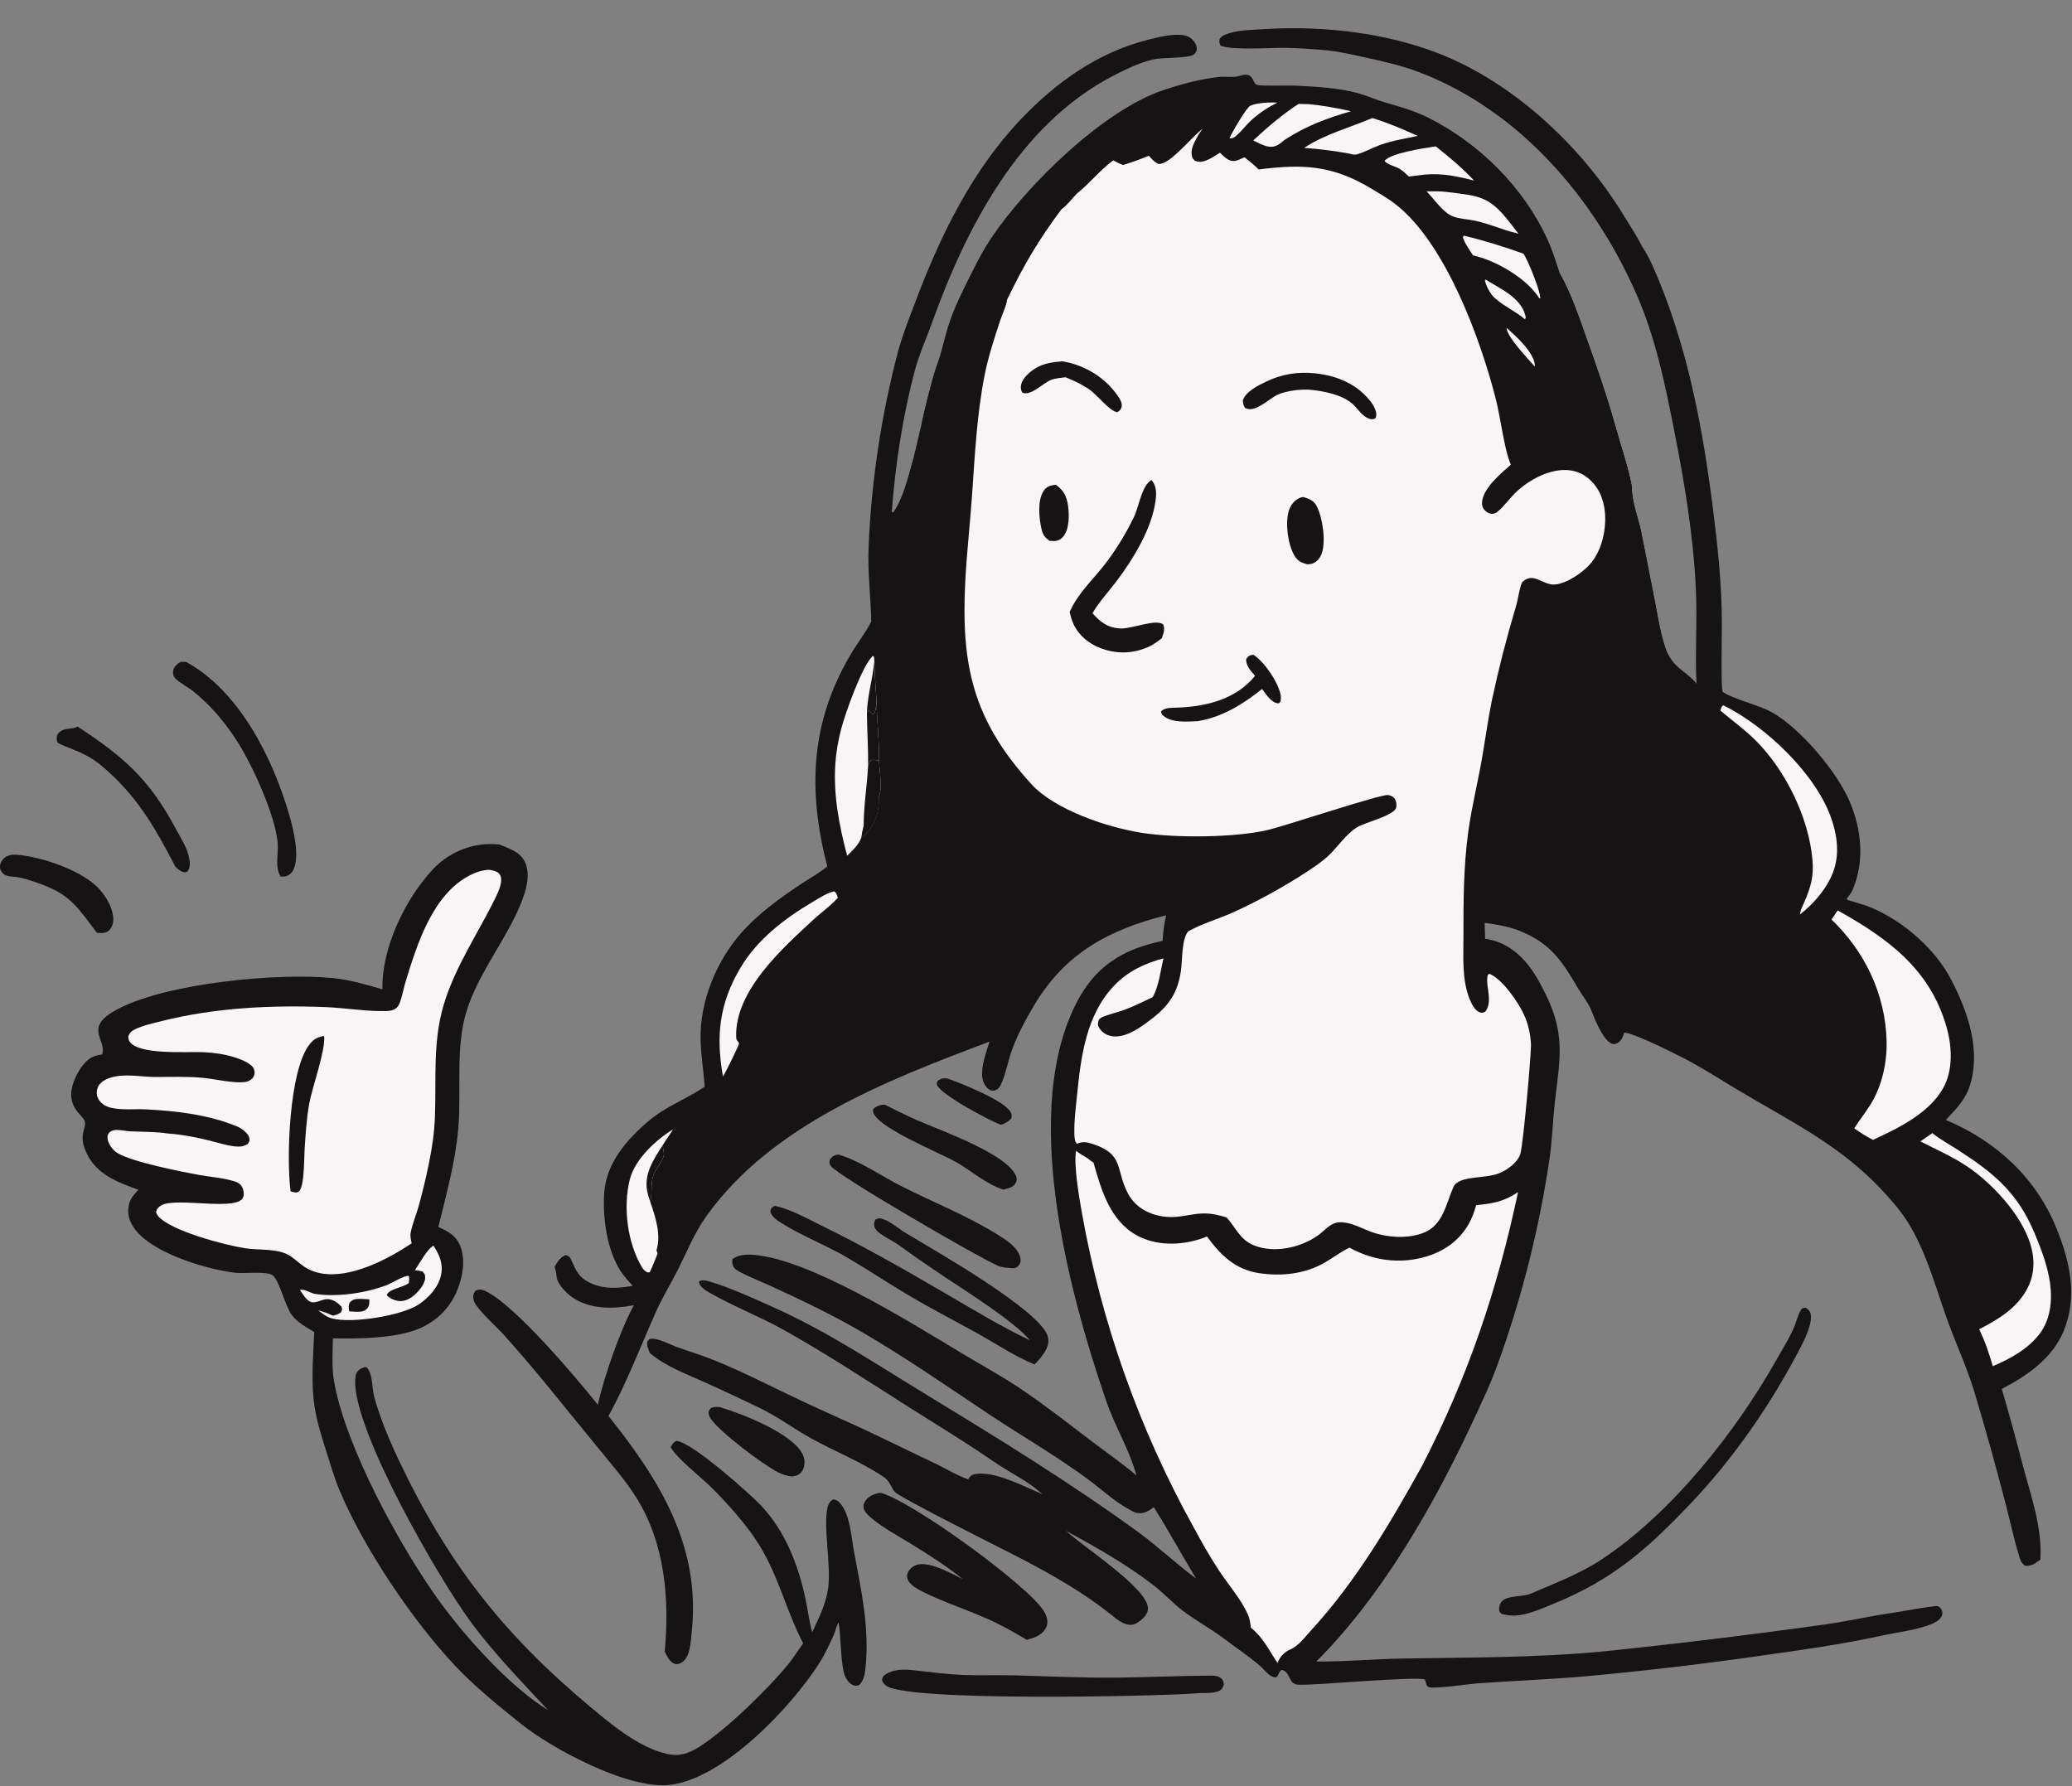 <svg width="116" height="100" viewBox="0 0 116 100" fill="none" xmlns="http://www.w3.org/2000/svg">
<rect x="0" y="0" width="116" height="100" fill="#808080" stroke="none"/>
<g clip-path="url(#clip0_0_342)">
<path d="M91.935 13.806C91.653 13.226 91.292 12.706 90.961 12.156C88.516 8.102 84.459 4.326 79.939 2.768C76.975 1.746 73.716 1.434 70.604 1.64C69.964 1.683 69.139 1.688 68.549 1.96C68.402 2.028 68.363 2.07 68.275 2.2C68.264 2.376 68.26 2.408 68.34 2.562C69.028 2.831 71.19 2.658 72.053 2.678C72.786 2.702 73.517 2.747 74.247 2.813C74.999 2.882 75.764 3.074 76.504 3.232C77.511 3.447 78.532 3.69 79.494 4.059C85.069 6.195 89.256 11.091 91.611 16.459C92.688 18.916 93.211 21.479 93.728 24.097C94.296 26.977 94.786 29.892 94.936 32.826C95.029 34.648 94.892 36.474 94.977 38.29C94.683 37.891 94.181 37.603 93.825 37.245C93.551 36.969 93.362 36.653 93.237 36.288C92.952 35.452 92.822 34.571 92.654 33.707L91.876 29.759C91.712 28.955 91.357 28.133 91.358 27.315C91.27 26.56 90.665 24.72 90.436 23.879C89.975 22.208 89.408 20.585 88.824 18.953C88.385 17.728 87.975 16.471 87.335 15.335C87.123 14.704 86.928 14.051 86.652 13.444C85.315 10.502 82.831 8.028 79.953 6.585C79.149 6.182 78.37 5.978 77.514 5.726C77.008 5.577 76.526 5.354 76.017 5.214C74.91 4.911 73.67 4.856 72.527 4.795C72.096 4.773 70.659 4.834 70.375 4.752C70.134 4.682 70.181 4.201 69.78 4.183C69.574 4.174 69.348 4.277 69.139 4.297C68.841 4.325 68.542 4.278 68.24 4.31C67.22 4.416 66.118 4.715 65.146 5.04C61.78 6.163 57.546 10.306 55.531 13.272C54.968 14.102 54.513 15.036 54.069 15.934C53.688 16.706 53.308 17.529 53.057 18.352C52.845 19.047 52.707 19.783 52.444 20.46C52.1 21.546 51.833 22.674 51.582 23.785C51.425 24.432 51.272 25.081 51.123 25.73C50.854 26.681 50.587 27.861 50.026 28.676L49.952 28.698L49.924 28.677C50.121 26.015 50.542 23.282 51.227 20.703C51.455 19.847 51.845 18.998 52.144 18.162C54.057 12.817 57.027 7.002 62.284 4.263C62.985 3.898 63.795 3.504 64.567 3.325C65.072 3.208 66.509 3.271 66.822 3.06C66.928 2.987 66.997 2.876 67 2.744C67.005 2.547 66.891 2.344 66.753 2.211C66.519 1.983 66.207 1.946 65.894 1.948C65.342 1.953 64.784 2.097 64.253 2.231C61.472 2.935 59.157 4.585 57.2 6.628C54.421 9.531 52.638 13.201 51.237 16.925C50.898 17.828 50.529 18.744 50.276 19.675C50.04 20.573 49.829 21.477 49.642 22.386C49.455 23.295 49.293 24.208 49.155 25.126C49.017 26.044 48.904 26.965 48.816 27.889C48.728 28.813 48.665 29.738 48.627 30.666C48.573 32.044 48.747 33.422 48.777 34.801C48.458 35.428 48.001 36.005 47.641 36.613C45.352 40.47 45.222 44.271 46.314 48.5C45.899 48.868 45.377 49.141 44.914 49.448C43.688 50.263 42.448 51.147 41.474 52.26C40.1 53.83 39.193 56.045 39.222 58.145C39.234 59.04 39.392 59.947 39.451 60.844C38.413 61.546 37.251 61.95 36.279 62.786C35.063 63.832 33.935 65.128 33.826 66.802C33.736 68.18 33.974 69.939 34.722 71.129C34.916 71.438 35.18 71.716 35.419 71.991C34.66 72.121 33.887 72.188 33.157 71.878C32.403 71.558 32.271 71.176 31.962 70.504C31.895 70.358 31.825 70.318 31.68 70.268C31.364 70.368 31.21 70.658 31.046 70.924C31.088 71.054 31.13 71.181 31.145 71.318C31.151 71.374 31.155 71.432 31.162 71.489C31.211 71.893 31.68 72.37 31.997 72.599C33.008 73.329 34.324 73.287 35.487 73.076C34.74 74.426 33.805 77.107 33.471 78.647C32.256 77.13 28.816 73.042 27.15 72.266C26.959 72.176 26.835 72.182 26.639 72.246C26.547 72.368 26.506 72.412 26.495 72.57C26.482 72.751 26.567 72.953 26.673 73.096C27.102 73.679 27.731 74.215 28.225 74.754C29.03 75.653 29.816 76.569 30.581 77.503L33.563 81.16C34.27 82.03 35.029 82.894 35.624 83.845C37.23 86.415 37.487 89.518 37.215 92.462C37.235 92.506 37.254 92.55 37.276 92.594C37.393 92.824 37.542 93.092 37.809 93.161C37.944 93.195 38.109 93.124 38.215 93.042C38.656 92.701 38.661 91.953 38.718 91.444C39.262 86.597 36.954 82.896 34.065 79.274C35.114 77.373 35.874 75.331 36.764 73.356C37.113 72.582 37.562 71.859 37.943 71.101C38.446 70.102 38.87 69.042 39.521 68.123C43.176 62.972 49.703 60.464 55.396 58.317C55.217 58.91 54.921 59.677 54.991 60.31C55.017 60.548 55.161 60.873 55.376 60.999C55.463 61.051 55.558 61.077 55.657 61.055C55.832 61.017 55.938 60.915 56.016 60.758C56.294 60.202 56.41 59.484 56.617 58.889C56.929 57.992 57.411 57.094 57.898 56.278C59.638 53.36 62.078 52.053 65.288 51.243C65.175 51.721 65.113 52.185 65.088 52.675C64.824 52.728 64.562 52.798 64.303 52.871C62.549 53.367 61.278 54.297 60.394 55.907C57.053 61.992 59.797 72.213 61.929 78.434C62.404 79.821 63.209 81.128 63.6 82.525C63.608 82.551 63.614 82.577 63.621 82.602C62.821 81.928 61.948 81.324 61.115 80.69C59.806 79.695 58.509 78.674 57.144 77.756C56.08 77.041 54.943 76.422 53.843 75.762C50.969 74.037 45.371 70.519 42.228 70.257C41.826 70.224 41.328 70.233 41.003 70.503C40.974 70.669 41.005 70.869 41.121 71.005C41.322 71.242 42.675 71.779 43.059 71.956C44.785 72.75 46.494 73.557 48.141 74.51C50.649 75.961 53.004 77.606 55.413 79.208C56.782 80.118 58.198 80.957 59.56 81.875C60.1 82.238 60.643 82.608 61.158 83.007C61.853 83.545 62.483 84.113 63.261 84.535C63.4 84.61 63.528 84.686 63.688 84.709C64.061 84.761 64.303 84.588 64.595 84.383C65.42 85.686 66.163 87.059 66.965 88.38C65.825 87.537 64.8 86.558 63.65 85.723C59.83 82.951 55.823 80.493 51.796 78.042C48.939 76.304 46.343 74.55 43.267 73.174C42.138 72.669 41.01 72.145 39.824 71.778C39.593 71.706 39.352 71.622 39.129 71.741C39.169 72.125 39.689 72.354 39.999 72.525C41.244 73.217 42.579 73.735 43.825 74.429C46.148 75.722 48.381 77.186 50.621 78.614C52.305 79.687 53.998 80.7 55.642 81.835C56.504 82.43 57.508 82.898 58.292 83.592C58.314 83.611 58.335 83.63 58.357 83.65C57.348 83.237 55.701 82.335 54.589 82.528C54.362 82.567 54.327 82.647 54.199 82.82C53.59 82.615 52.99 82.243 52.41 81.962L49.13 80.386C47.797 79.74 46.437 79.16 45.097 78.533C43.421 77.751 41.742 76.87 40.032 76.174C39.321 75.884 38.578 75.661 37.856 75.4C37.474 75.261 36.808 74.89 36.42 74.96C36.317 74.978 36.303 75.033 36.242 75.109C36.197 75.345 36.3 75.538 36.383 75.755C37.294 76.529 38.53 76.964 39.61 77.457C40.579 77.897 41.542 78.348 42.5 78.81C43.529 79.306 44.417 79.973 45.408 80.526C46.714 81.253 48.163 81.817 49.402 82.644L49.506 82.715C49.786 82.901 49.885 83.248 50.081 83.511C50.32 83.831 56.32 86.816 57.186 87.268C58.901 88.163 60.668 89.173 62.179 90.38C62.483 90.623 62.818 90.919 63.219 90.966C63.519 91.002 63.765 90.805 63.976 90.617C64.146 90.464 64.279 90.258 64.267 90.02C64.216 88.904 60.666 86.613 59.763 85.776L59.693 85.71C61.361 86.621 63.037 87.57 64.549 88.728C65.155 89.191 65.659 89.768 66.273 90.221C66.996 90.756 67.79 91.188 68.507 91.727C69.172 92.226 69.887 92.711 70.52 93.245C70.709 93.403 70.861 93.612 71.053 93.76C71.143 93.829 71.228 93.876 71.34 93.901C71.438 93.923 71.415 93.908 71.52 93.85C71.581 93.711 71.622 93.582 71.751 93.492C72.259 93.574 72.102 94.295 72.681 94.32C73.758 94.366 79.377 93.818 79.781 94.039C79.789 94.071 79.796 94.103 79.804 94.135C79.829 94.232 79.868 94.404 79.97 94.449C80.27 94.579 82.206 94.281 82.666 94.249C84.719 94.102 86.779 94.025 88.829 93.844C92.093 93.545 95.346 93.162 98.59 92.696C100.85 92.377 103.119 92.063 105.351 91.573C106.247 91.376 107.305 91.266 108.149 90.92C108.36 90.834 108.675 90.65 108.731 90.409C108.763 90.273 108.734 90.142 108.642 90.035C108.63 90.021 108.516 89.93 108.489 89.922C108.323 89.871 106.322 90.248 106.03 90.288C104.781 90.46 103.554 90.746 102.305 90.928C98.111 91.517 93.907 92.029 89.694 92.463C85.978 92.816 82.238 92.793 78.512 92.856C76.905 92.883 75.297 93.035 73.69 93.024C77.326 89.403 80.232 84.345 82.394 79.718C82.896 78.645 83.412 77.563 83.821 76.451C84.162 75.514 84.479 74.57 84.771 73.617C85.064 72.665 85.333 71.706 85.577 70.74C85.822 69.774 86.042 68.802 86.237 67.825C86.432 66.848 86.603 65.867 86.749 64.881C86.899 63.839 86.929 62.782 87.045 61.736C87.303 59.421 87.661 58.018 86.595 55.794C86.316 55.212 86.007 54.616 85.613 54.103C84.995 53.298 84.166 52.69 83.144 52.56L83.118 51.667C83.813 51.765 84.49 51.871 85.142 52.142C86.853 52.852 87.473 53.844 88.371 55.375C88.598 55.762 88.906 56.116 89.073 56.533C89.269 57.023 89.712 58.196 90.219 58.422C90.35 58.48 90.434 58.459 90.557 58.394C90.756 58.288 90.837 58.09 90.909 57.891C90.917 57.867 90.925 57.843 90.933 57.819C91.371 57.768 94.157 59.174 94.721 59.487C95.581 59.965 96.41 60.495 97.253 60.999C100.768 63.102 103.581 64.356 106.256 67.652C107.607 69.317 108.228 71.636 108.925 73.634C109.422 75.062 110.074 76.428 110.52 77.878C111.157 80.001 111.752 82.135 112.306 84.281C112.547 85.201 112.744 86.147 113.021 87.056C113.097 87.305 113.153 87.52 113.375 87.662C113.739 87.704 113.953 87.515 114.23 87.316C114.342 85.538 113.708 83.769 113.254 82.071C112.883 80.628 112.488 79.192 112.069 77.761C113.476 77.028 114.887 76.066 115.523 74.543C116.333 72.605 115.891 70.639 115.129 68.765C113.972 65.919 111.752 63.89 108.939 62.701C109.468 62.135 110.008 61.597 110.259 60.846C110.929 58.839 110.179 56.677 109.261 54.892C108.368 53.155 106.638 51.641 104.853 50.853C104.393 50.65 103.901 50.533 103.423 50.381L103.388 50.308C103.547 50.123 103.664 49.951 103.756 49.725C104.395 48.154 104.207 46.394 103.546 44.858C102.835 43.203 100.834 40.838 99.298 39.937C98.649 39.556 97.837 39.361 97.135 39.073C96.918 38.984 96.621 38.878 96.444 38.724C96.337 38.632 96.401 35.343 96.398 34.832C96.387 32.661 96.163 30.56 95.89 28.411C95.341 24.079 94.539 19.77 92.879 15.716C92.606 15.062 92.333 14.395 91.935 13.806Z" fill="#151314"/>
<path d="M91.358 27.314L91.037 27.379C91.449 28.876 91.356 30.329 90.59 31.695C89.982 32.778 89.004 33.658 87.822 34.059C87.471 37.559 87.114 41.151 88.049 44.593C88.188 45.106 88.295 45.654 88.587 46.102C88.76 46.365 89.001 46.711 88.897 47.047C88.853 47.188 88.762 47.242 88.62 47.279C88.434 47.328 88.258 47.254 88.117 47.138C87.032 46.248 86.485 42.703 86.392 41.335C86.364 40.931 86.375 40.665 86.205 40.288C86.193 40.263 86.184 40.236 86.173 40.211C86.166 40.195 86.159 40.18 86.153 40.164L86.288 40.105C86.398 39.608 86.314 38.319 86.317 37.727C86.257 37.732 86.154 37.742 86.096 37.74C85.93 37.736 85.905 37.714 85.794 37.604L85.836 37.507C86.066 37.472 86.121 37.531 86.324 37.633C86.372 36.416 86.542 35.198 86.692 33.99C86.444 33.992 86.194 33.998 85.945 33.988C85.82 34.331 85.786 34.509 85.877 34.875L85.823 34.914C85.784 34.944 85.663 35.022 85.64 35.063C85.299 35.672 84.516 42.042 84.296 43.31C84.034 44.816 83.601 46.282 83.397 47.802C83.296 48.553 83.277 49.284 83.317 50.04C85.13 50.425 86.293 50.669 87.728 51.9C88.193 52.299 88.63 52.705 88.963 53.224C89.522 54.096 90.013 55.017 90.567 55.896C91.242 55.973 92.056 56.448 92.671 56.734C95.31 57.961 97.872 59.332 100.356 60.848C101.547 61.57 102.734 62.279 103.81 63.171C104.098 62.711 104.441 62.286 104.728 61.825C105.364 60.8 105.65 59.483 105.62 58.285C105.554 55.668 104.409 53.278 102.538 51.481C102.441 51.52 102.476 51.495 102.398 51.57C102.304 51.66 102.212 51.752 102.114 51.84C101.254 52.613 100.172 53.448 98.938 53.341C98.677 53.318 98.408 53.25 98.233 53.045C98.21 52.888 98.203 52.841 98.288 52.695C98.369 52.557 98.553 52.37 98.692 52.286C98.945 52.132 99.262 52.081 99.525 51.929C99.927 51.696 100.335 51.339 100.774 51.197C100.788 50.955 100.913 50.735 101.008 50.516C101.376 49.667 101.555 49.068 101.47 48.131C101.258 45.775 99.982 43.162 98.322 41.487C97.71 40.869 96.98 40.343 96.314 39.783C96.412 40.435 96.216 41.286 96.124 41.937C95.856 43.842 95.54 46.378 96.102 48.228C96.164 48.432 96.292 48.606 96.388 48.794C96.469 48.953 96.502 49.234 96.42 49.4C96.329 49.583 96.16 49.67 95.969 49.71C95.825 49.677 95.729 49.643 95.626 49.531C95.342 49.224 95.188 48.742 95.058 48.35C94.574 46.895 94.52 45.139 94.666 43.617C94.755 42.694 94.929 41.77 94.989 40.845C95.043 40.004 94.974 39.135 94.978 38.29C94.683 37.89 94.181 37.603 93.826 37.245C93.552 36.969 93.363 36.653 93.238 36.287C92.952 35.452 92.822 34.57 92.654 33.706L91.876 29.759C91.713 28.955 91.357 28.133 91.358 27.314Z" fill="#151314"/>
<path d="M87.383 48.522C87.337 48.529 87.268 48.539 87.226 48.552C87.076 48.599 87.074 48.625 87.013 48.76C87.08 49.06 87.361 49.261 87.579 49.46C87.612 49.41 87.629 49.388 87.652 49.327C87.696 49.208 87.699 49.109 87.64 48.999C87.513 48.966 87.385 48.937 87.257 48.91C87.215 48.741 87.301 48.669 87.383 48.522Z" fill="#151314"/>
<path d="M86.114 41.71C85.933 41.742 85.776 41.766 85.614 41.858C85.685 41.976 85.775 41.972 85.902 42.012C85.984 42.095 86.047 42.162 86.153 42.216C86.242 42.261 86.206 42.253 86.303 42.217C86.299 41.987 86.228 41.906 86.114 41.71Z" fill="#151314"/>
<path d="M89.156 49.352L89.031 49.497C89.049 49.678 89.136 49.704 89.27 49.821C89.341 49.779 89.394 49.72 89.453 49.663C89.418 49.508 89.279 49.448 89.156 49.352Z" fill="#151314"/>
<path d="M53.619 20.433C53.46 21.403 53.145 22.376 52.881 23.324C52.549 24.941 51.904 26.436 51.68 28.08C51.486 29.033 51.593 30.098 51.566 31.07C51.564 31.153 51.57 31.214 51.59 31.294C51.781 32.114 51.815 32.987 51.91 33.823C51.988 34.512 52.126 35.204 52.239 35.89C52.525 37.619 52.967 39.323 53.23 41.054C53.379 42.039 53.412 43.072 53.459 44.068C53.501 44.974 53.539 45.916 53.382 46.812C53.258 47.521 53.025 48.169 52.735 48.825C52.794 49.111 52.755 49.19 52.6 49.431C52.389 49.759 52.186 49.906 51.836 50.066L51.797 50.061C51.633 50.159 51.528 50.221 51.329 50.23C51.1 50.168 50.96 49.989 50.799 49.825C52.671 46.888 52.187 42.756 51.545 39.499C51.243 37.965 50.715 35.796 50.739 34.287C50.745 33.907 50.809 33.528 50.859 33.152C50.892 32.903 50.859 32.513 50.965 32.298C51.02 32.186 51.012 32.26 50.996 32.134C50.98 32.126 50.963 32.118 50.947 32.108C50.787 32.009 50.704 31.914 50.663 31.731C50.716 31.625 50.758 31.59 50.861 31.538C50.896 31.521 50.931 31.504 50.966 31.487C50.937 31.384 50.91 31.279 50.881 31.176C50.824 30.979 50.788 30.869 50.844 30.663C50.881 30.527 50.9 30.436 50.891 30.291L50.77 30.068C50.802 29.692 50.789 29.601 50.543 29.307C50.727 29.228 50.924 29.118 51.018 28.936C50.994 28.85 50.972 28.797 50.923 28.721C50.908 28.697 50.892 28.674 50.876 28.651C51.049 28.374 51.086 28.06 51.098 27.739L51.047 27.69C50.82 28.144 50.597 28.599 50.377 29.056C50.246 29.151 50.118 29.166 49.964 29.194C49.959 29.162 49.946 29.13 49.949 29.098C49.974 28.752 50.374 28.363 50.603 28.116L50.597 28.132L50.67 27.998L50.597 27.759C50.665 27.65 50.732 27.539 50.787 27.422C50.958 27.058 51.25 26.106 51.124 25.73C50.855 26.681 50.588 27.862 50.026 28.676L49.952 28.698L49.925 28.677C49.638 29.328 49.87 30.461 49.884 31.178C49.903 32.194 49.866 33.2 49.951 34.215C50.214 37.373 51.292 43.648 50.254 46.464C49.822 47.633 48.95 48.52 47.86 49.085C48.844 51.068 49.022 53.648 48.311 55.75C47.628 57.77 46.13 59.309 44.223 60.235C43.258 60.703 37.982 62.77 37.683 63.227C37.497 63.53 37.283 63.816 37.099 64.119C37.115 64.259 37.193 64.577 37.163 64.699C37.077 65.05 36.698 65.442 36.571 65.821C36.408 66.309 36.536 66.809 36.403 67.282C36.692 68.122 37.028 69.123 36.751 70.004L36.817 70.174C37.198 69.6 37.468 68.96 37.876 68.397C40.056 65.385 42.913 62.737 46.2 60.972C46.988 60.549 47.852 60.23 48.675 59.88C50.975 58.9 53.273 58.045 55.634 57.23C56.275 56.108 56.954 55.074 57.8 54.096C59.724 51.87 62.341 50.501 65.287 50.286C65.289 49.54 65.202 48.797 65.131 48.054C62.72 47.959 60.216 47.23 58.205 45.888C56.316 44.627 54.431 42.176 53.695 40.027C53.308 38.894 53.141 37.677 52.94 36.499C52.824 35.816 52.826 34.925 52.696 34.332C52.689 34.304 52.682 34.276 52.676 34.249C52.648 33.574 52.647 32.9 52.674 32.225C52.811 31.519 52.733 30.712 52.789 29.989C52.876 28.857 53.028 27.731 53.121 26.6C53.217 25.439 53.269 24.299 53.424 23.141C53.488 22.376 53.74 21.651 53.814 20.891L53.75 20.908C53.612 20.774 53.639 20.619 53.619 20.433Z" fill="#151314"/>
<path d="M52.673 32.225C52.443 32.336 52.266 32.625 52.192 32.865C52.071 33.259 52.082 34.05 52.268 34.416C52.302 34.483 52.322 34.495 52.371 34.539L52.386 34.52C52.529 34.465 52.577 34.447 52.655 34.306C52.665 34.288 52.669 34.267 52.676 34.248C52.647 33.574 52.647 32.899 52.673 32.225Z" fill="#151314"/>
<path d="M50.505 29.767C50.4 29.778 50.314 29.801 50.215 29.835C50.152 29.923 50.099 29.998 50.078 30.108C50.016 30.423 50.159 30.643 50.327 30.895L50.448 30.772C50.411 30.562 50.529 30.419 50.59 30.228C50.657 30.02 50.59 29.955 50.505 29.767Z" fill="#151314"/>
<path d="M102.882 50.971L102.538 51.482C104.409 53.278 105.554 55.668 105.62 58.285C105.65 59.483 105.364 60.8 104.728 61.825C104.441 62.287 104.098 62.711 103.81 63.172C104.152 63.416 104.486 63.627 104.861 63.817C106.273 63.164 108.003 62.33 108.794 60.908C109.357 59.895 109.282 58.562 108.97 57.478C108.038 54.241 105.686 52.537 102.882 50.971Z" fill="#F7F5F6"/>
<path d="M87.335 15.335C87.18 16.1 87.551 17.45 87.579 18.298C87.609 19.166 87.365 20.009 87.302 20.868C87.258 21.476 87.382 22.088 87.331 22.694C87.307 22.987 87.273 23.372 87.156 23.643C86.931 23.719 86.721 23.675 86.492 23.644L86.41 23.587C86.267 23.489 86.143 23.368 86.017 23.25L85.95 23.274C85.974 23.418 86.014 23.451 86.104 23.56L86.07 23.604C85.991 23.707 85.95 23.746 85.927 23.879C86.401 24.349 86.141 24.793 86.494 25.196C87.094 24.989 87.564 24.988 88.187 25.055C89.501 25.334 90.238 25.956 90.987 27.041L90.897 27.155C90.934 27.277 90.937 27.29 91.037 27.38L91.358 27.315C91.271 26.56 90.666 24.72 90.437 23.879C89.975 22.208 89.409 20.585 88.825 18.953C88.386 17.728 87.976 16.471 87.335 15.335Z" fill="#151314"/>
<path d="M90.437 23.879C90.284 24.098 90.283 24.131 90.326 24.391C90.437 25.073 90.891 25.673 90.954 26.385L90.919 26.317C90.97 26.533 91.092 26.835 90.987 27.041L90.897 27.155C90.934 27.276 90.937 27.289 91.037 27.379L91.358 27.314C91.271 26.56 90.666 24.72 90.437 23.879Z" fill="#151314"/>
<path d="M100.774 51.197C101.458 50.66 102.082 49.965 102.472 49.182C103.008 48.109 102.916 46.984 102.544 45.876C101.697 43.352 98.84 40.646 96.483 39.489C96.36 39.553 96.359 39.657 96.314 39.784C96.98 40.344 97.709 40.87 98.322 41.487C99.982 43.163 101.258 45.775 101.47 48.132C101.554 49.069 101.376 49.668 101.008 50.516C100.913 50.736 100.788 50.955 100.774 51.197Z" fill="#F7F5F6"/>
<path d="M37.683 63.227C36.717 63.818 35.543 64.899 35.257 66.043C34.87 67.586 35.125 69.618 35.961 70.982C36.039 71.109 36.121 71.172 36.253 71.238L36.372 71.229C36.542 70.887 36.676 70.529 36.817 70.174L36.751 70.004C37.028 69.122 36.692 68.122 36.403 67.282C36.535 66.809 36.408 66.309 36.571 65.821C36.697 65.442 37.077 65.05 37.163 64.699C37.193 64.576 37.114 64.259 37.099 64.119C37.282 63.816 37.497 63.53 37.683 63.227Z" fill="#F7F5F6"/>
<path d="M37.099 64.119C36.593 64.902 36.029 65.746 36.241 66.729C36.282 66.917 36.341 67.1 36.402 67.282C36.535 66.809 36.407 66.309 36.571 65.82C36.697 65.442 37.076 65.05 37.162 64.699C37.192 64.576 37.114 64.258 37.099 64.119Z" fill="#151314"/>
<path d="M52.444 20.46C52.1 21.546 51.833 22.674 51.581 23.785C51.668 23.712 51.757 23.645 51.811 23.544C52.199 22.815 52.715 21.268 52.444 20.46Z" fill="#151314"/>
<path d="M53.814 20.89C53.885 20.587 53.992 20.292 53.925 19.981L53.832 19.952C53.669 20.111 53.671 20.214 53.619 20.432C53.639 20.618 53.612 20.773 53.75 20.907L53.814 20.89Z" fill="#151314"/>
<path d="M67.317 7.205C66.918 7.539 66.573 7.937 66.194 8.294C65.895 8.575 65.297 9.193 64.868 9.179C64.629 9.084 64.487 8.904 64.317 8.72C63.839 8.923 63.368 9.082 62.874 9.239C62.68 9.166 62.506 9.08 62.325 8.979C61.578 9.521 61.018 10.26 60.294 10.83C60.029 11.107 59.727 11.508 59.419 11.724C58.138 13.442 57.318 14.838 56.385 16.769C56.348 17.11 56.113 17.579 56.002 17.921C55.666 18.95 55.318 19.992 55.112 21.056C54.678 23.296 54.574 25.553 54.413 27.821C54.301 29.385 54.125 30.942 54.043 32.508C53.792 37.261 54.477 40.318 57.736 43.895C59.063 45.352 62.029 46.338 63.964 46.634C65.858 46.923 69.146 46.901 71.002 46.463C71.943 46.241 77.321 44.449 77.714 44.512C77.851 44.535 78.006 44.6 78.086 44.721C78.172 44.852 78.203 45.061 78.165 45.212C78.049 45.674 76.406 46.036 75.94 46.337C75.35 46.719 74.928 47.366 74.426 47.854C74.016 48.252 73.498 48.59 73.02 48.901C71.852 49.661 70.227 50.554 68.96 51.113C68.166 51.464 67.269 51.721 66.519 52.145C66.14 52.6 66.2 53.799 66.111 54.379C65.892 55.801 65.282 56.468 64.139 57.297C63.611 57.68 62.886 58.136 62.207 58.004C61.934 57.951 61.68 57.789 61.536 57.548C61.433 57.373 61.463 57.273 61.517 57.095C61.569 57.041 61.611 56.992 61.681 56.96C62.069 56.781 62.527 56.691 62.932 56.543C63.48 56.342 64.007 56.078 64.533 55.827C64.892 55.175 64.964 54.374 65.137 53.656C64.092 53.93 63.139 54.384 62.386 55.169C60.807 56.816 60.514 59.152 60.297 61.325C60.227 62.024 60.129 62.741 60.147 63.444C60.151 63.629 60.153 63.902 60.293 64.034C60.612 63.899 60.835 63.938 61.158 64.042C62.964 64.628 62.427 65.458 63.158 66.838C63.675 67.812 64.817 68.219 65.877 68.125C66.384 68.08 66.892 67.938 67.401 67.937C67.855 67.936 68.241 68.029 68.669 68.159C69.198 68.741 69.4 69.389 70.185 69.717C71.303 70.184 72.775 69.864 73.753 69.191C74.14 68.925 74.454 68.469 74.955 68.434C75.552 68.391 76.151 68.734 76.698 68.942C77.628 69.293 78.832 69.385 79.759 68.994C80.794 68.556 80.965 67.37 81.366 66.463C81.666 65.785 83.14 66.021 83.948 65.679C84.395 65.49 84.93 65.109 85.107 64.637C85.27 64.201 85.734 58.942 85.711 58.464C85.683 57.897 85.564 57.36 85.334 56.841C85.025 56.141 84.106 54.802 83.385 54.522L83.299 54.569C83.192 54.891 83.322 55.373 83.348 55.716C83.373 56.04 83.361 56.394 83.142 56.651C82.993 56.705 82.955 56.728 82.8 56.659C82.565 56.554 82.383 56.195 82.291 55.973C81.836 54.876 81.931 53.591 81.931 52.431C81.929 50.453 81.932 48.513 82.203 46.545C82.39 45.184 82.733 43.817 82.969 42.459C83.156 41.378 83.304 40.286 83.522 39.211C83.899 37.442 84.348 35.691 84.868 33.958C85.005 33.508 85.032 33.029 85.217 32.595C85.866 31.975 86.363 32.79 87.072 32.723C87.73 32.66 88.629 32.044 89.046 31.553C89.685 30.799 89.942 29.633 89.849 28.662C89.776 27.902 89.472 27.208 88.858 26.732C87.659 25.803 85.945 26.586 84.955 27.478C84.567 27.828 84.268 28.282 83.873 28.62C83.774 28.704 83.676 28.765 83.54 28.767C83.381 28.768 83.25 28.689 83.138 28.582C83.018 28.467 82.968 28.336 82.97 28.171C82.981 27.362 84.024 26.512 84.582 26.017C84.563 25.966 84.545 25.915 84.525 25.865C84.222 25.115 83.987 23.308 83.75 22.372C82.905 19.032 80.94 13.63 78.138 11.441C77.734 11.125 77.275 10.866 76.838 10.599C74.635 9.254 72.978 9.166 70.469 9.488C70.215 9.236 69.951 9.022 69.666 8.807C69.492 8.884 69.26 9.013 69.069 9.014C68.742 9.014 68.517 8.76 68.3 8.549C68.051 8.701 67.788 8.885 67.516 8.989C67.302 9.071 67.102 9.087 66.888 8.998C66.808 8.906 66.764 8.876 66.734 8.754C66.603 8.229 67.062 7.624 67.317 7.205Z" fill="#F7F5F6"/>
<path d="M64.468 26.873C63.915 27.18 63.773 28.348 63.492 28.928C63.032 29.875 62.476 30.8 61.826 31.63C61.141 32.505 60.339 33.23 59.883 34.264C59.939 34.498 60.001 34.727 60.103 34.947C60.405 35.597 60.981 36.052 61.644 36.298C62.554 36.634 63.462 36.6 64.341 36.196C64.604 36.063 64.813 35.917 65.042 35.733C65.136 35.45 65.247 35.23 65.111 34.943C64.632 34.644 63.343 35.236 62.665 35.184C61.986 35.131 61.594 34.816 61.161 34.332C61.528 33.703 62.055 33.134 62.497 32.553C63.437 31.318 64.51 29.561 64.698 27.987C64.75 27.549 64.744 27.225 64.468 26.873Z" fill="#151314"/>
<path d="M73.638 20.902C72.66 20.802 71.764 20.94 70.877 21.369C70.426 21.586 69.751 21.916 69.58 22.412C69.588 22.591 69.607 22.672 69.699 22.834C70.226 23.166 71.042 22.324 71.524 22.099C71.989 21.883 72.785 21.787 73.291 21.819C73.309 21.82 73.326 21.822 73.344 21.823C74.106 21.888 75.169 22.103 75.744 22.636C76.025 22.897 76.265 23.305 76.636 23.436C76.788 23.49 76.851 23.485 76.997 23.422C77.028 23.357 77.037 23.35 77.048 23.268C77.08 23.037 76.889 22.675 76.752 22.499C75.972 21.498 74.869 21.037 73.638 20.902Z" fill="#151314"/>
<path d="M70.177 36.659C70.13 36.663 70.075 36.665 70.031 36.679C69.878 36.73 69.847 36.784 69.765 36.912C69.754 37.292 70.035 37.56 70.26 37.838C70.193 37.924 70.123 38.006 70.047 38.085C68.923 39.262 67.289 39.585 65.737 39.624C65.491 39.63 65.181 39.638 65.002 39.826C65.008 39.956 65.055 40.013 65.155 40.093C65.637 40.478 66.468 40.4 67.046 40.375C68.393 40.166 69.618 39.413 70.657 38.572C70.795 38.763 70.933 38.963 71.099 39.13C71.236 39.268 71.397 39.38 71.596 39.377L71.679 39.29C71.716 39.126 71.721 39.005 71.682 38.839C71.516 38.133 70.787 37.058 70.177 36.659Z" fill="#151314"/>
<path d="M72.974 27.827C72.896 27.84 72.817 27.85 72.745 27.883C72.449 28.018 72.236 28.306 72.148 28.612C71.947 29.313 72.101 30.483 72.467 31.103C72.647 31.408 72.852 31.501 73.185 31.594C73.297 31.587 73.41 31.585 73.515 31.538C73.74 31.438 73.904 31.237 73.989 31.009C74.245 30.322 74.045 28.981 73.719 28.344C73.558 28.029 73.297 27.924 72.974 27.827Z" fill="#151314"/>
<path d="M59.486 20.229C58.971 20.268 58.468 20.332 58.012 20.595C57.699 20.775 57.262 21.145 57.174 21.511C57.133 21.682 57.143 21.831 57.233 21.985C57.721 22.187 58.389 21.447 58.843 21.269C59.084 21.174 59.394 21.155 59.651 21.121C60.057 21.285 60.441 21.457 60.81 21.693C61.367 21.981 62.071 23.024 62.557 23.077C62.684 22.988 62.752 22.94 62.794 22.778C62.846 22.58 62.697 22.334 62.59 22.179C61.859 21.117 60.739 20.448 59.486 20.229Z" fill="#151314"/>
<path d="M59.108 27.138C59.062 27.143 59.016 27.148 58.97 27.157C58.726 27.2 58.548 27.283 58.413 27.503C58.081 28.038 58.166 28.983 58.3 29.581C58.38 29.936 58.471 30.082 58.775 30.281C58.851 30.286 58.926 30.291 59.002 30.291C59.207 30.289 59.372 30.212 59.51 30.058C59.873 29.651 59.868 28.828 59.793 28.313C59.714 27.769 59.552 27.458 59.108 27.138Z" fill="#151314"/>
<path d="M60.243 64.431C60.1 65.24 60.42 67.05 60.569 67.905C60.707 68.675 60.86 69.443 61.03 70.207C61.199 70.971 61.384 71.732 61.584 72.488C61.785 73.245 62.001 73.997 62.232 74.745C62.464 75.492 62.711 76.235 62.973 76.972C63.235 77.71 63.513 78.442 63.805 79.168C64.097 79.894 64.404 80.613 64.726 81.327C65.049 82.04 65.385 82.747 65.736 83.446C66.087 84.146 66.453 84.838 66.833 85.522C67.281 86.348 67.751 87.187 68.271 87.969C68.796 88.759 69.469 89.521 69.861 90.384C69.968 90.62 69.997 90.881 70.032 91.135C70.711 91.668 71.054 92.403 71.52 93.105C71.53 93.083 71.54 93.061 71.55 93.039C71.564 93.009 71.579 92.98 71.592 92.949C71.693 92.721 71.952 92.468 72.188 92.371C72.692 92.166 73.03 91.681 73.393 91.286C75.908 88.554 77.822 85.294 79.617 82.063C82.188 77.072 83.824 72.231 84.987 66.743C84.205 67.27 83.57 67.385 82.644 67.473C82.542 67.831 82.418 68.182 82.235 68.508C81.69 69.479 80.817 70.079 79.758 70.375C78.315 70.778 76.844 70.568 75.552 69.85C75.039 70.095 74.62 70.43 74.133 70.706C73.028 71.333 71.734 71.464 70.496 71.28C69.154 71.079 68.347 70.281 67.571 69.226C67.446 69.28 67.322 69.326 67.193 69.367C66.055 69.733 64.725 69.754 63.653 69.168C62.145 68.344 61.653 66.62 61.218 65.088L61.072 64.998L61.081 65.004C60.824 64.77 60.513 64.649 60.243 64.431Z" fill="#F7F5F6"/>
<path d="M111.567 76.489C112.539 76.069 113.507 75.552 114.169 74.699C114.788 73.903 114.905 72.846 114.775 71.871C114.649 70.922 114.291 69.964 113.923 69.086C112.967 66.797 111.69 65.728 109.666 64.414C109.191 64.105 108.68 63.829 108.234 63.48C108.218 63.467 108.202 63.454 108.185 63.44C107.957 63.589 107.735 63.749 107.511 63.903C106.932 64.144 106.393 64.548 105.848 64.863C108.245 67.236 109.163 69.296 110.143 72.466C110.327 73.062 110.437 73.926 110.802 74.421C111.135 75.086 111.358 75.777 111.567 76.489Z" fill="#151314"/>
<path d="M111.567 76.489C112.539 76.069 113.507 75.552 114.169 74.699C114.788 73.903 114.905 72.846 114.775 71.871C114.649 70.922 114.291 69.964 113.923 69.086C112.967 66.797 111.69 65.728 109.666 64.414C109.191 64.105 108.68 63.829 108.234 63.48C108.218 63.467 108.202 63.454 108.185 63.44C107.957 63.589 107.735 63.749 107.511 63.903C108.352 64.334 109.268 64.737 110.057 65.256C111.501 66.207 113.138 67.963 113.666 69.644C113.935 70.5 113.911 71.386 113.476 72.184C112.884 73.267 111.865 73.872 110.802 74.421C111.135 75.086 111.358 75.777 111.567 76.489Z" fill="#F7F5F6"/>
<path d="M48.952 37.048L48.934 36.776L48.864 36.725C48.265 37.251 47.299 40.007 47.088 40.829C46.924 41.466 46.806 42.125 46.764 42.782C46.654 44.548 46.981 46.216 47.427 47.913C47.741 47.594 48.079 47.304 48.23 46.872C48.301 46.834 48.322 46.827 48.389 46.765C49.011 46.2 49.219 45.413 49.198 44.606C49.408 44.224 49.231 43.033 49.209 42.593C49.234 41.47 49.089 40.361 49.072 39.24C49.023 38.506 48.966 37.785 48.952 37.048Z" fill="#F7F5F6"/>
<path d="M49.21 42.592C49.005 42.552 48.911 42.503 48.717 42.587C48.674 42.678 48.635 42.765 48.602 42.861C48.544 43.982 48.347 45.136 48.353 46.254C48.297 46.459 48.263 46.661 48.231 46.872C48.302 46.833 48.322 46.826 48.39 46.765C49.012 46.2 49.22 45.413 49.199 44.606C49.409 44.223 49.232 43.033 49.21 42.592Z" fill="#151314"/>
<path d="M49.199 44.606L49.057 44.797C49.063 44.823 49.07 44.849 49.076 44.875C49.122 45.066 49.145 45.111 49.049 45.281L48.977 45.304C48.812 45.361 48.686 45.388 48.583 45.538C48.522 45.722 48.54 45.828 48.578 46.011C48.507 46.164 48.5 46.17 48.353 46.254C48.297 46.459 48.262 46.662 48.231 46.872C48.301 46.834 48.322 46.827 48.389 46.765C49.012 46.2 49.219 45.413 49.199 44.606Z" fill="#151314"/>
<path d="M49.072 39.24C49.047 39.462 49.057 39.787 48.917 39.965L48.813 39.959C48.759 39.894 48.718 39.816 48.637 39.787L48.533 39.921C48.544 40.902 48.611 41.879 48.602 42.861C48.635 42.765 48.674 42.679 48.717 42.587C48.912 42.504 49.005 42.552 49.21 42.593C49.236 41.47 49.09 40.361 49.072 39.24Z" fill="#151314"/>
<path d="M48.952 37.049L48.897 37.441C48.776 38.304 48.566 39.026 48.533 39.922L48.637 39.787C48.718 39.816 48.758 39.894 48.813 39.959L48.916 39.965C49.057 39.787 49.046 39.462 49.072 39.24C49.024 38.506 48.967 37.785 48.952 37.049Z" fill="#151314"/>
<path d="M46.907 50.26C46.847 50.105 46.84 49.985 46.69 49.902C46.27 50.011 45.885 50.266 45.515 50.485C43.943 51.411 42.4 52.587 41.457 54.178C40.266 56.184 40.072 58.002 40.474 60.266C40.597 60.107 41.395 58.469 41.375 58.418C41.314 58.261 41.222 58.277 41.215 58.072C41.118 55.48 43.817 53.076 45.566 51.463C45.99 51.073 46.491 50.727 46.873 50.299C46.885 50.286 46.896 50.273 46.907 50.26Z" fill="#F7F5F6"/>
<path d="M76.828 6.608C75.573 7.144 74.152 7.516 73.013 8.28C73.855 8.336 74.671 8.448 75.501 8.592C75.647 8.628 75.819 8.685 75.968 8.642C76.411 8.514 76.859 8.26 77.302 8.102C77.966 7.867 78.68 7.759 79.366 7.609C78.543 7.231 77.694 6.875 76.828 6.608Z" fill="#F7F5F6"/>
<path d="M73.245 5.83L72.696 5.82C71.769 6.426 70.969 7.11 70.161 7.863C70.426 7.987 70.741 8.17 71.031 8.21C71.419 8.263 71.632 8.066 71.912 7.837C73.062 7.075 74.314 6.603 75.636 6.229C74.856 6.049 74.041 5.901 73.245 5.83Z" fill="#F7F5F6"/>
<path d="M81.043 10.752C80.651 10.701 80.263 10.708 79.868 10.711C80.229 11.093 80.541 11.545 80.949 11.879C81.084 11.989 81.24 12.083 81.405 12.139C81.766 12.263 82.179 12.272 82.553 12.351C83.05 12.457 83.536 12.631 84.018 12.789C84.338 12.918 84.68 12.996 85.013 13.086L84.518 12.447C83.376 10.978 82.817 10.973 81.043 10.752Z" fill="#F7F5F6"/>
<path d="M80.378 8.194L80.242 8.215C79.728 8.295 77.831 8.577 77.515 9.008C77.662 9.223 78.144 9.316 78.375 9.462C78.556 9.577 78.719 9.741 78.877 9.885L79.782 9.773C80.769 9.692 81.575 9.868 82.524 10.11C81.862 9.392 81.141 8.8 80.378 8.194Z" fill="#F7F5F6"/>
<path d="M81.991 13.199C81.921 13.209 81.96 13.194 81.895 13.276C81.991 13.616 82.282 13.996 82.467 14.301C82.487 14.305 82.506 14.309 82.526 14.313C83.775 14.6 85.494 15.598 86.177 16.702L86.231 16.702C86.251 16.317 85.54 14.562 85.294 14.204C84.223 13.819 83.096 13.471 81.991 13.199Z" fill="#F7F5F6"/>
<path d="M83.172 15.652L83.132 15.695C83.179 15.994 83.454 16.482 83.679 16.681C83.7 16.7 83.721 16.716 83.742 16.734C84.241 17.172 84.853 17.428 85.366 17.871L85.418 17.81C85.412 17.762 85.409 17.71 85.397 17.663C85.141 16.656 83.981 16.162 83.172 15.652Z" fill="#F7F5F6"/>
<path d="M71.516 5.743C71.1 5.72 70.389 5.749 70.005 5.916C69.776 6.016 68.971 7.422 68.835 7.73C68.903 7.744 68.983 7.747 69.049 7.715C69.3 7.593 69.788 6.973 70.027 6.754C70.493 6.33 70.952 6.026 71.516 5.743Z" fill="#F7F5F6"/>
<path d="M84.342 18.354C84.385 18.897 85.529 20.054 85.923 20.521C85.924 20.498 85.929 20.474 85.927 20.451C85.89 19.728 84.836 18.786 84.342 18.354Z" fill="#F7F5F6"/>
<path d="M27.957 47.279C27.754 47.261 27.544 47.255 27.34 47.259C26.197 47.282 25.043 47.814 24.262 48.642C22.693 50.307 21.357 53.067 21.41 55.389C20.491 55.12 19.596 54.855 18.64 54.76C15.545 54.45 9.399 55.039 6.637 56.471C4.588 57.534 5.994 58.166 5.723 59.03C5.557 59.059 5.378 59.091 5.222 59.158C4.709 59.376 4.312 60.056 4.126 60.567C3.61 61.98 4.675 62.432 4.749 62.776C4.849 63.238 4.344 63.517 4.862 64.591C5.428 65.767 6.603 66.2 7.745 66.608C7.608 66.758 7.463 66.921 7.356 67.094C7.166 67.4 7.139 67.84 7.23 68.181C7.71 69.977 11.527 71.07 13.15 71.255C13.684 71.316 14.771 71.169 15.213 71.365C15.605 71.54 15.98 73.177 16.339 73.63C16.667 74.045 17.142 74.308 17.59 74.572C17.54 75.806 17.429 77.112 17.557 78.341C17.659 79.316 17.946 80.248 18.242 81.178C18.483 81.934 18.708 82.724 19.016 83.456C20.373 86.676 23.074 90.702 25.474 93.254C26.576 94.427 27.867 95.468 29.121 96.475C30.939 97.935 35.179 100.2 37.519 99.926C40.529 99.574 44.309 95.555 45.852 93.138C46.188 92.611 46.445 92.054 46.699 91.483C46.779 91.302 46.837 90.986 46.949 90.842C47.096 91.733 47.045 92.764 47.24 93.632C47.298 93.887 47.478 94.194 47.713 94.322C47.862 94.404 47.941 94.386 48.097 94.342C48.37 94.078 48.421 93.701 48.458 93.338C48.684 91.128 48.209 88.996 47.806 86.845C47.65 86.014 47.599 84.811 47.03 84.156C46.918 84.027 46.817 83.964 46.645 83.946C46.473 84.039 46.39 84.171 46.34 84.359C46.064 85.393 46.544 87.647 46.363 88.921C46.237 89.804 45.846 90.591 45.467 91.388C45.3 90.754 45.22 90.096 45.082 89.455C44.678 87.569 43.944 85.716 42.609 84.293C41.971 83.615 38.683 80.696 37.862 80.671C37.68 80.763 37.651 80.848 37.544 81.018C37.888 81.649 39.225 82.681 39.805 83.257C40.585 84.022 41.306 84.839 41.969 85.708C43.511 87.773 43.826 89.767 44.927 91.932L44.965 92.005C44.679 92.391 44.438 92.799 44.132 93.173C42.988 94.567 40.683 96.819 39.178 97.781C38.57 98.17 38.045 98.359 37.322 98.192C35.765 97.831 34.227 96.552 33.022 95.542C28.119 91.437 25.02 87.456 22.279 81.649C21.774 80.581 21.263 79.346 20.95 78.207C20.817 77.725 20.884 77.053 20.598 76.637C20.523 76.529 20.563 76.566 20.419 76.534C20.309 76.578 20.197 76.622 20.103 76.697C19.933 76.832 19.895 77.047 19.886 77.253C19.756 80.077 24.572 88.392 26.366 90.82C27.66 92.57 29.2 94.149 30.68 95.741C29.717 95.162 28.588 94.171 27.792 93.369C27.227 92.805 26.684 92.221 26.163 91.616C25.642 91.011 25.144 90.387 24.67 89.745C22.451 86.699 19.319 80.986 18.694 77.291C18.565 76.528 18.63 75.705 18.635 74.932C20.03 74.954 21.923 74.936 23.233 74.472C24.25 74.111 25.066 73.397 25.521 72.415C25.878 71.645 26.093 70.592 25.775 69.78C25.537 69.176 25.101 68.939 24.54 68.698C24.983 66.874 25.488 65.086 25.655 63.206C25.846 61.043 25.478 58.653 26.125 56.593C26.75 54.604 28.092 52.928 28.956 51.055C29.314 50.278 29.759 49.176 29.419 48.328C29.173 47.713 28.518 47.507 27.957 47.279Z" fill="#151314"/>
<path d="M27.406 48.698C27.035 48.7 26.654 48.828 26.325 48.995C24.229 50.053 23.352 52.857 22.714 54.938C22.592 55.336 22.525 55.756 22.38 56.145C22.193 56.646 21.76 56.608 21.296 56.606C20.282 56.6 19.258 56.425 18.24 56.385C15.183 56.264 12.046 56.417 9.069 57.162C8.582 57.284 7.999 57.411 7.548 57.63C7.361 57.721 7.257 57.823 7.183 58.022C7.186 58.127 7.19 58.208 7.247 58.3C7.739 59.087 10.496 58.865 11.405 58.909C11.983 58.937 12.579 59.019 13.131 59.195C13.464 59.301 14.085 59.521 14.217 59.859C14.271 59.996 14.267 60.148 14.195 60.277C14.089 60.468 13.887 60.562 13.678 60.584C13.033 60.649 12.049 60.413 11.376 60.346C10.47 60.257 9.58 60.301 8.673 60.296C7.833 60.291 6.943 60.075 6.125 60.355C5.872 60.442 5.579 60.616 5.476 60.879C5.401 61.07 5.392 61.257 5.47 61.45C5.59 61.747 5.876 61.932 6.176 62.01C6.784 62.168 7.514 62.079 8.142 62.109C9.866 62.192 11.691 62.407 13.296 63.075C13.524 63.171 13.902 63.45 13.957 63.707C13.995 63.886 13.956 63.917 13.858 64.056C13.672 64.157 13.545 64.199 13.331 64.193C12.803 64.18 12.234 63.979 11.722 63.854C10.998 63.677 10.259 63.528 9.515 63.47L9.413 63.463C8.695 63.354 8.002 63.373 7.284 63.338C7.014 63.325 6.689 63.237 6.425 63.27C6.301 63.286 6.231 63.326 6.128 63.392C6.073 63.48 6.023 63.529 6.018 63.636C6.002 63.98 6.286 64.377 6.571 64.552C7.409 65.064 10.189 65.61 11.223 65.794C11.799 65.896 12.418 65.939 12.98 66.097C13.171 66.151 13.365 66.203 13.494 66.366C13.621 66.526 13.682 66.807 13.623 67.005C13.371 67.855 9.912 67.004 9.041 67.478C8.88 67.565 8.779 67.681 8.734 67.861C8.761 67.928 8.784 67.991 8.828 68.049C9.47 68.904 12.645 69.717 13.696 69.881C14.402 69.992 15.207 69.91 15.883 70.141C16.629 70.396 16.827 71.069 17.957 71.287C19.603 71.604 21.716 70.507 23.047 69.605C23.005 69.419 22.956 69.223 22.989 69.032C23.073 68.558 23.284 68.069 23.416 67.604C23.643 66.807 23.837 65.985 24.005 65.174C24.186 64.302 24.317 63.411 24.35 62.521C24.43 60.412 24.223 58.376 24.823 56.315C25.456 54.143 26.773 52.246 27.753 50.232C27.907 49.915 28.174 49.346 28.004 49.005C27.89 48.775 27.631 48.745 27.406 48.698Z" fill="#F7F5F6"/>
<path d="M18.147 58.004C17.772 58.049 17.543 58.191 17.311 58.495C16.189 59.966 16.024 64.837 16.269 66.7C16.368 66.733 16.472 66.748 16.574 66.767C16.654 66.741 16.721 66.738 16.773 66.666C17.048 66.284 17.02 64.854 17.054 64.334C17.109 63.498 17.162 62.617 17.312 61.792C17.484 60.847 18.237 58.789 18.147 58.004Z" fill="#151314"/>
<path d="M24.269 69.744C23.929 69.901 23.481 70.754 23.231 71.109C23.378 71.126 23.512 71.15 23.655 71.189C23.772 71.319 23.804 71.347 23.803 71.532C23.802 71.898 23.394 72.359 23.124 72.568C22.876 72.76 22.589 72.882 22.272 72.832C22.067 72.8 21.779 72.672 21.651 72.51C21.748 72.159 22.594 72.087 22.889 71.828C22.906 71.685 22.919 71.576 22.89 71.434C22.637 71.394 21.902 71.86 21.603 71.969C21.077 72.161 20.515 72.304 19.962 72.392C19.228 72.51 18.372 72.558 17.635 72.441C17.392 72.402 17.105 72.188 16.876 72.21C16.847 72.213 16.819 72.218 16.79 72.222C16.914 72.403 17.037 72.598 17.192 72.754C17.567 73.132 17.932 72.724 18.35 72.734C18.653 72.742 18.915 72.944 19.115 73.152C19.168 73.321 19.168 73.311 19.09 73.471C18.926 73.584 18.823 73.621 18.627 73.66C18.369 73.519 18.089 73.444 17.81 73.357C18.045 73.544 18.29 73.737 18.586 73.815C19.705 74.111 22.467 73.662 23.422 73.044C24 72.67 24.564 72.047 24.699 71.353C24.817 70.749 24.599 70.238 24.269 69.744Z" fill="#F7F5F6"/>
<path d="M20.678 72.746C20.45 72.73 20.211 72.712 19.983 72.725C19.8 72.737 19.695 72.8 19.57 72.933C19.5 73.149 19.514 73.203 19.554 73.419C19.658 73.428 19.761 73.433 19.865 73.438C20.11 73.448 20.38 73.461 20.558 73.256C20.688 73.108 20.679 72.93 20.678 72.746Z" fill="#151314"/>
<path d="M49.29 83.575C48.98 83.622 48.697 83.725 48.489 83.97C48.384 84.094 48.318 84.249 48.349 84.415C48.393 84.655 48.607 84.841 48.783 84.99C49.438 85.543 50.254 85.977 50.985 86.424C51.977 87.031 52.996 87.69 53.909 88.41C53.236 88.091 52.157 87.454 51.402 87.589C51.203 87.625 50.979 87.777 50.874 87.952C50.79 88.09 50.752 88.228 50.804 88.387C50.873 88.6 51.067 88.764 51.248 88.883C52.048 89.41 54.04 90.091 55.02 90.523C55.871 90.873 56.694 91.338 57.483 91.809C57.65 91.762 57.821 91.714 57.98 91.646C58.245 91.532 58.507 91.317 58.599 91.036C58.691 90.757 58.603 90.483 58.462 90.238C57.646 88.821 51.028 84.017 49.29 83.575Z" fill="#151314"/>
<path d="M43.404 67.516L43.272 67.559C43.148 67.696 43.134 67.691 43.131 67.873C43.262 68.169 43.516 68.329 43.784 68.497C44.967 69.236 46.314 69.74 47.517 70.456C48.682 71.149 49.814 71.897 50.981 72.586C52.231 73.323 53.534 73.986 54.801 74.695C55.819 75.265 56.835 75.951 57.915 76.389C58.116 76.2 58.307 75.968 58.458 75.737C58.63 75.476 58.743 75.17 58.67 74.857C58.333 73.401 52.189 69.93 50.774 69.071C50.328 68.824 49.883 68.378 49.39 68.239C49.22 68.191 49.157 68.203 49.005 68.284C48.975 68.35 48.956 68.386 48.943 68.461C48.916 68.616 48.968 68.771 49.069 68.886C49.298 69.145 49.986 69.472 50.311 69.704C51.177 70.331 52.056 70.94 52.947 71.531C54.147 72.331 56.786 73.984 57.666 75.042C56.043 74.267 54.49 73.323 52.937 72.419C50.696 71.114 48.433 69.813 46.104 68.673C45.254 68.257 44.332 67.727 43.404 67.516Z" fill="#151314"/>
<path d="M101.111 73.22L100.919 73.238C100.722 73.38 100.578 73.964 100.476 74.219C100.217 74.866 99.817 75.487 99.474 76.096C97.177 80.18 93.592 84.705 89.674 87.302C88.436 88.123 87.052 88.637 85.697 89.223C85.235 89.423 84.428 89.302 84.085 89.651C83.978 89.76 83.91 89.974 83.927 90.129C83.944 90.279 83.995 90.294 84.108 90.377C84.342 90.414 84.596 90.464 84.833 90.45C85.547 90.408 86.311 90.061 86.965 89.794C90.273 88.445 92.174 86.772 94.607 84.221C96.935 81.781 98.945 78.91 100.534 75.942C100.833 75.383 101.469 74.254 101.378 73.607C101.349 73.402 101.253 73.352 101.111 73.22Z" fill="#151314"/>
<path d="M51.068 93.502C50.585 93.453 49.98 93.458 49.565 93.751C49.434 93.844 49.404 93.908 49.376 94.061C49.421 94.198 49.487 94.271 49.593 94.363C50.653 95.279 64.632 94.977 66.945 94.807C67.346 94.754 67.896 94.845 68.256 94.664C68.41 94.587 68.452 94.483 68.514 94.332C68.503 94.224 68.499 94.127 68.431 94.037C68.287 93.849 68.059 93.814 67.84 93.814C66.071 93.818 64.298 93.905 62.529 93.924C60.643 93.944 58.772 93.853 56.889 93.799C55.905 93.77 54.918 93.815 53.935 93.776C52.982 93.738 52.017 93.602 51.068 93.502Z" fill="#151314"/>
<path d="M46.925 64.634C46.689 64.683 46.599 64.738 46.456 64.925C46.433 65.083 46.416 65.132 46.509 65.275C46.856 65.804 54.781 70.396 55.861 70.865C56.113 70.974 56.433 70.978 56.704 71.002C56.743 70.998 56.784 71.001 56.822 70.991C56.957 70.953 57.059 70.841 57.11 70.714C57.177 70.549 57.111 70.316 57.032 70.165C56.811 69.745 56.323 69.42 55.929 69.172C54.222 68.095 52.293 67.333 50.491 66.425C49.343 65.847 48.157 64.993 46.925 64.634Z" fill="#151314"/>
<path d="M10.423 37.058C10.304 37.044 10.208 37.047 10.089 37.064C9.912 37.18 9.753 37.309 9.699 37.527C9.66 37.684 9.706 37.87 9.82 37.986C10.09 38.26 10.519 38.457 10.827 38.708C11.802 39.501 12.565 40.399 13.245 41.449C14.104 42.776 15.41 45.623 15.546 47.184C15.599 47.792 15.369 48.554 15.713 49.073C15.835 49.087 15.93 49.083 16.048 49.043C16.212 48.988 16.334 48.874 16.412 48.723C16.813 47.95 16.418 46.39 16.187 45.599C15.263 42.432 13.408 38.701 10.423 37.058Z" fill="#151314"/>
<path d="M4.352 40.68C4.098 40.817 3.832 40.768 3.566 40.853C3.407 40.904 3.243 41.026 3.191 41.192C3.163 41.279 3.171 41.464 3.207 41.547C3.244 41.631 3.602 41.765 3.689 41.799C4.374 42.063 5.012 42.324 5.588 42.794C7.577 44.416 8.647 46.259 9.807 48.504C9.948 48.675 10.124 48.791 10.339 48.845C10.431 48.816 10.476 48.822 10.534 48.736C10.676 48.524 10.625 48.222 10.578 47.987C10.47 47.441 10.092 46.874 9.832 46.385C8.354 43.607 6.908 42.367 4.352 40.68Z" fill="#151314"/>
<path d="M49.544 61.85C49.492 61.849 49.456 61.845 49.406 61.851C49.23 61.874 48.981 61.969 48.877 62.115C48.88 62.226 48.87 62.269 48.924 62.37C49.401 63.255 52.536 64.504 53.537 65.068C54.378 65.542 55.254 66.325 56.178 66.602C56.414 66.542 56.708 66.482 56.847 66.259C56.857 66.244 56.865 66.228 56.873 66.211C56.881 66.195 56.888 66.178 56.893 66.161C56.899 66.143 56.904 66.126 56.907 66.108C56.911 66.09 56.914 66.072 56.915 66.054C56.917 66.036 56.917 66.018 56.917 66C56.916 65.981 56.914 65.963 56.912 65.945C56.909 65.927 56.905 65.91 56.9 65.892C56.895 65.874 56.889 65.857 56.883 65.841C56.386 64.613 52.693 63.301 51.419 62.75C50.782 62.474 50.163 62.164 49.544 61.85Z" fill="#151314"/>
<path d="M0.911 47.853C0.727 47.847 0.554 47.858 0.385 47.941C0.199 48.031 0.038 48.239 0.003 48.443C-0.026 48.609 0.026 48.725 0.126 48.855C0.305 49.086 0.613 49.059 0.874 49.094C1.345 49.157 1.834 49.333 2.278 49.493C3.979 50.105 4.376 50.855 5.427 52.224C5.621 52.237 5.854 52.261 6.027 52.15C6.217 52.028 6.316 51.798 6.336 51.58C6.39 50.963 5.996 50.281 5.606 49.827C4.68 48.749 2.298 47.948 0.911 47.853Z" fill="#151314"/>
<path d="M40.308 78.781C40.184 78.772 40.014 78.755 39.896 78.795C39.743 78.847 39.717 78.929 39.664 79.063C39.675 79.226 39.718 79.324 39.81 79.455C40.341 80.21 42.712 81.996 43.556 82.429C43.811 82.559 44.056 82.622 44.338 82.667C44.44 82.649 44.545 82.632 44.641 82.591C44.803 82.521 44.914 82.39 44.974 82.227C45.081 81.935 45.06 81.652 44.914 81.379C44.292 80.221 41.548 79.153 40.308 78.781Z" fill="#151314"/>
<path d="M53.038 60.378C52.784 60.364 52.684 60.37 52.486 60.528C52.459 60.609 52.421 60.656 52.456 60.739C52.702 61.311 55.348 62.71 56.013 62.969C56.26 62.929 56.463 62.786 56.625 62.599C56.643 62.458 56.651 62.409 56.585 62.276C56.256 61.619 53.8 60.65 53.038 60.378Z" fill="#151314"/>
</g>
<defs>
<clipPath id="clip0_0_342">
<rect width="116" height="100" fill="white" transform="matrix(-1 0 0 1 116 0)"/>
</clipPath>
</defs>
</svg>
